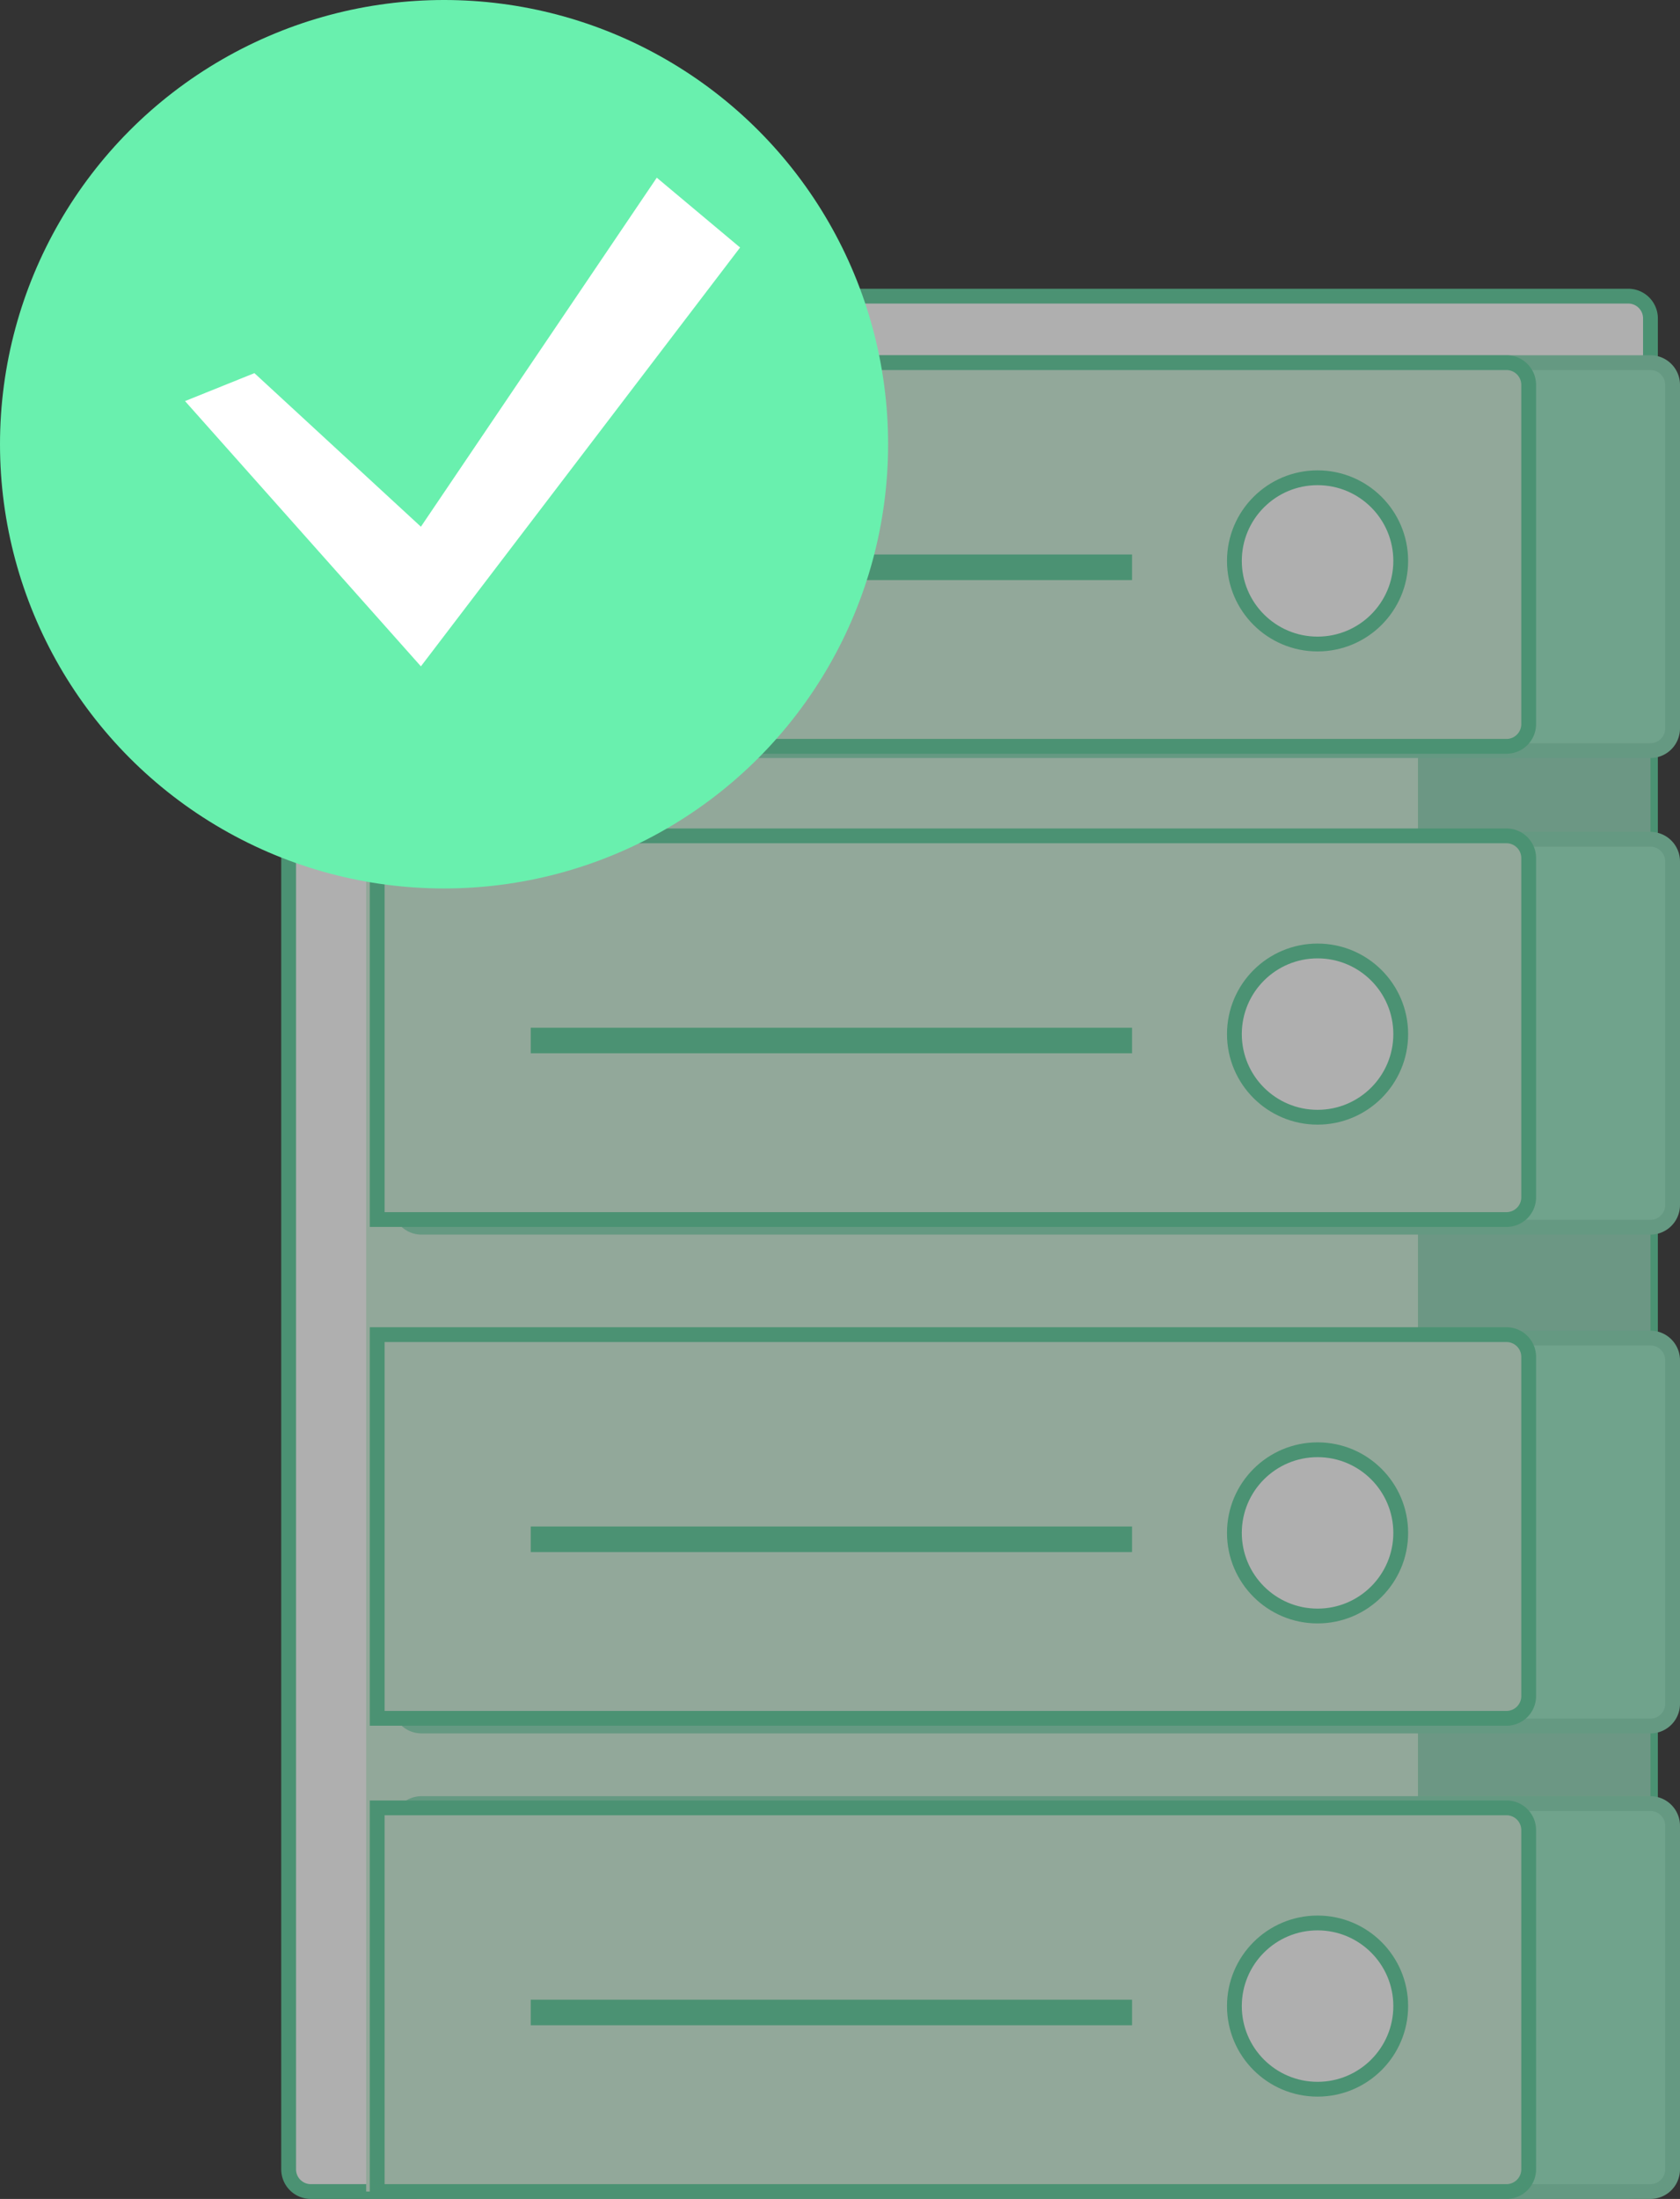 <svg xmlns="http://www.w3.org/2000/svg" width="227" height="297" viewBox="0 0 227 297">
    <rect x="0" y="0" width="227" height="297" fill="#333333" stroke="none"/>
    <g fill="none" fill-rule="evenodd">
        <g fill-rule="nonzero" opacity=".609">
            <path fill="#FFF" stroke="#5BCF9C" stroke-width="2" d="M42 40h178.008a3 3 0 0 1 3 3v250a3 3 0 0 1-3 3H42a3 3 0 0 1-3-3V43a3 3 0 0 1 3-3z"/>
            <path fill="#91D8B8" d="M50.968 99.883h172.04V296H50.968z"/>
            <path fill="#D0F4DC" d="M49.472 99.883h142.12V296H49.472z"/>
            <path fill="#97EBC6" stroke="#86DAB5" stroke-width="2" d="M56.96 48.982H223a3 3 0 0 1 3 3V98.38a3 3 0 0 1-3 3H56.96a3 3 0 0 1-3-3V51.982a3 3 0 0 1 3-3zM56.96 113.357H223a3 3 0 0 1 3 3v46.397a3 3 0 0 1-3 3H56.96a3 3 0 0 1-3-3v-46.397a3 3 0 0 1 3-3zM56.96 180.725H223a3 3 0 0 1 3 3v46.398a3 3 0 0 1-3 3H56.96a3 3 0 0 1-3-3v-46.398a3 3 0 0 1 3-3zM56.96 243.602H223a3 3 0 0 1 3 3V293a3 3 0 0 1-3 3H56.96a3 3 0 0 1-3-3v-46.398a3 3 0 0 1 3-3z"/>
            <g transform="translate(50.968 48.982)">
                <path fill="#D0F4DC" stroke="#5BCF9C" stroke-width="2" d="M0 63.914h152.584a3 3 0 0 1 3 3v45.821a3 3 0 0 1-3 3H0V63.914z"/>
                <ellipse cx="127.06" cy="90.688" fill="#FFF" stroke="#5BCF9C" stroke-width="2" rx="11.237" ry="11.228"/>
                <path fill="#5BCF9C" d="M20.745 89.825h81.249v3.454h-81.25z"/>
                <path fill="#D0F4DC" stroke="#5BCF9C" stroke-width="2" d="M0 0h152.584a3 3 0 0 1 3 3v45.822a3 3 0 0 1-3 3H0V0z"/>
                <ellipse cx="127.06" cy="26.775" fill="#FFF" stroke="#5BCF9C" stroke-width="2" rx="11.237" ry="11.228"/>
                <path fill="#5BCF9C" d="M20.745 25.91h81.249v3.456h-81.25z"/>
                <path fill="#D0F4DC" stroke="#5BCF9C" stroke-width="2" d="M0 195.196h152.584a3 3 0 0 1 3 3v45.822a3 3 0 0 1-3 3H0v-51.822z"/>
                <ellipse cx="127.06" cy="221.97" fill="#FFF" stroke="#5BCF9C" stroke-width="2" rx="11.237" ry="11.228"/>
                <path fill="#5BCF9C" d="M20.745 221.107h81.249v3.455H20.745z"/>
                <path fill="#D0F4DC" stroke="#5BCF9C" stroke-width="2" d="M0 131.282h152.584a3 3 0 0 1 3 3v45.822a3 3 0 0 1-3 3H0v-51.822z"/>
                <ellipse cx="127.06" cy="158.057" fill="#FFF" stroke="#5BCF9C" stroke-width="2" rx="11.237" ry="11.228"/>
                <path fill="#5BCF9C" d="M20.745 157.193h81.249v3.455h-81.25z"/>
            </g>
        </g>
        <circle cx="60" cy="60" r="60" fill="#69F0AE"/>
        <path fill="#FFF" d="M34.375 50.397l22.497 20.744L88.744 24 100 33.43 56.872 90 25 54.173z"/>
    </g>
</svg>
